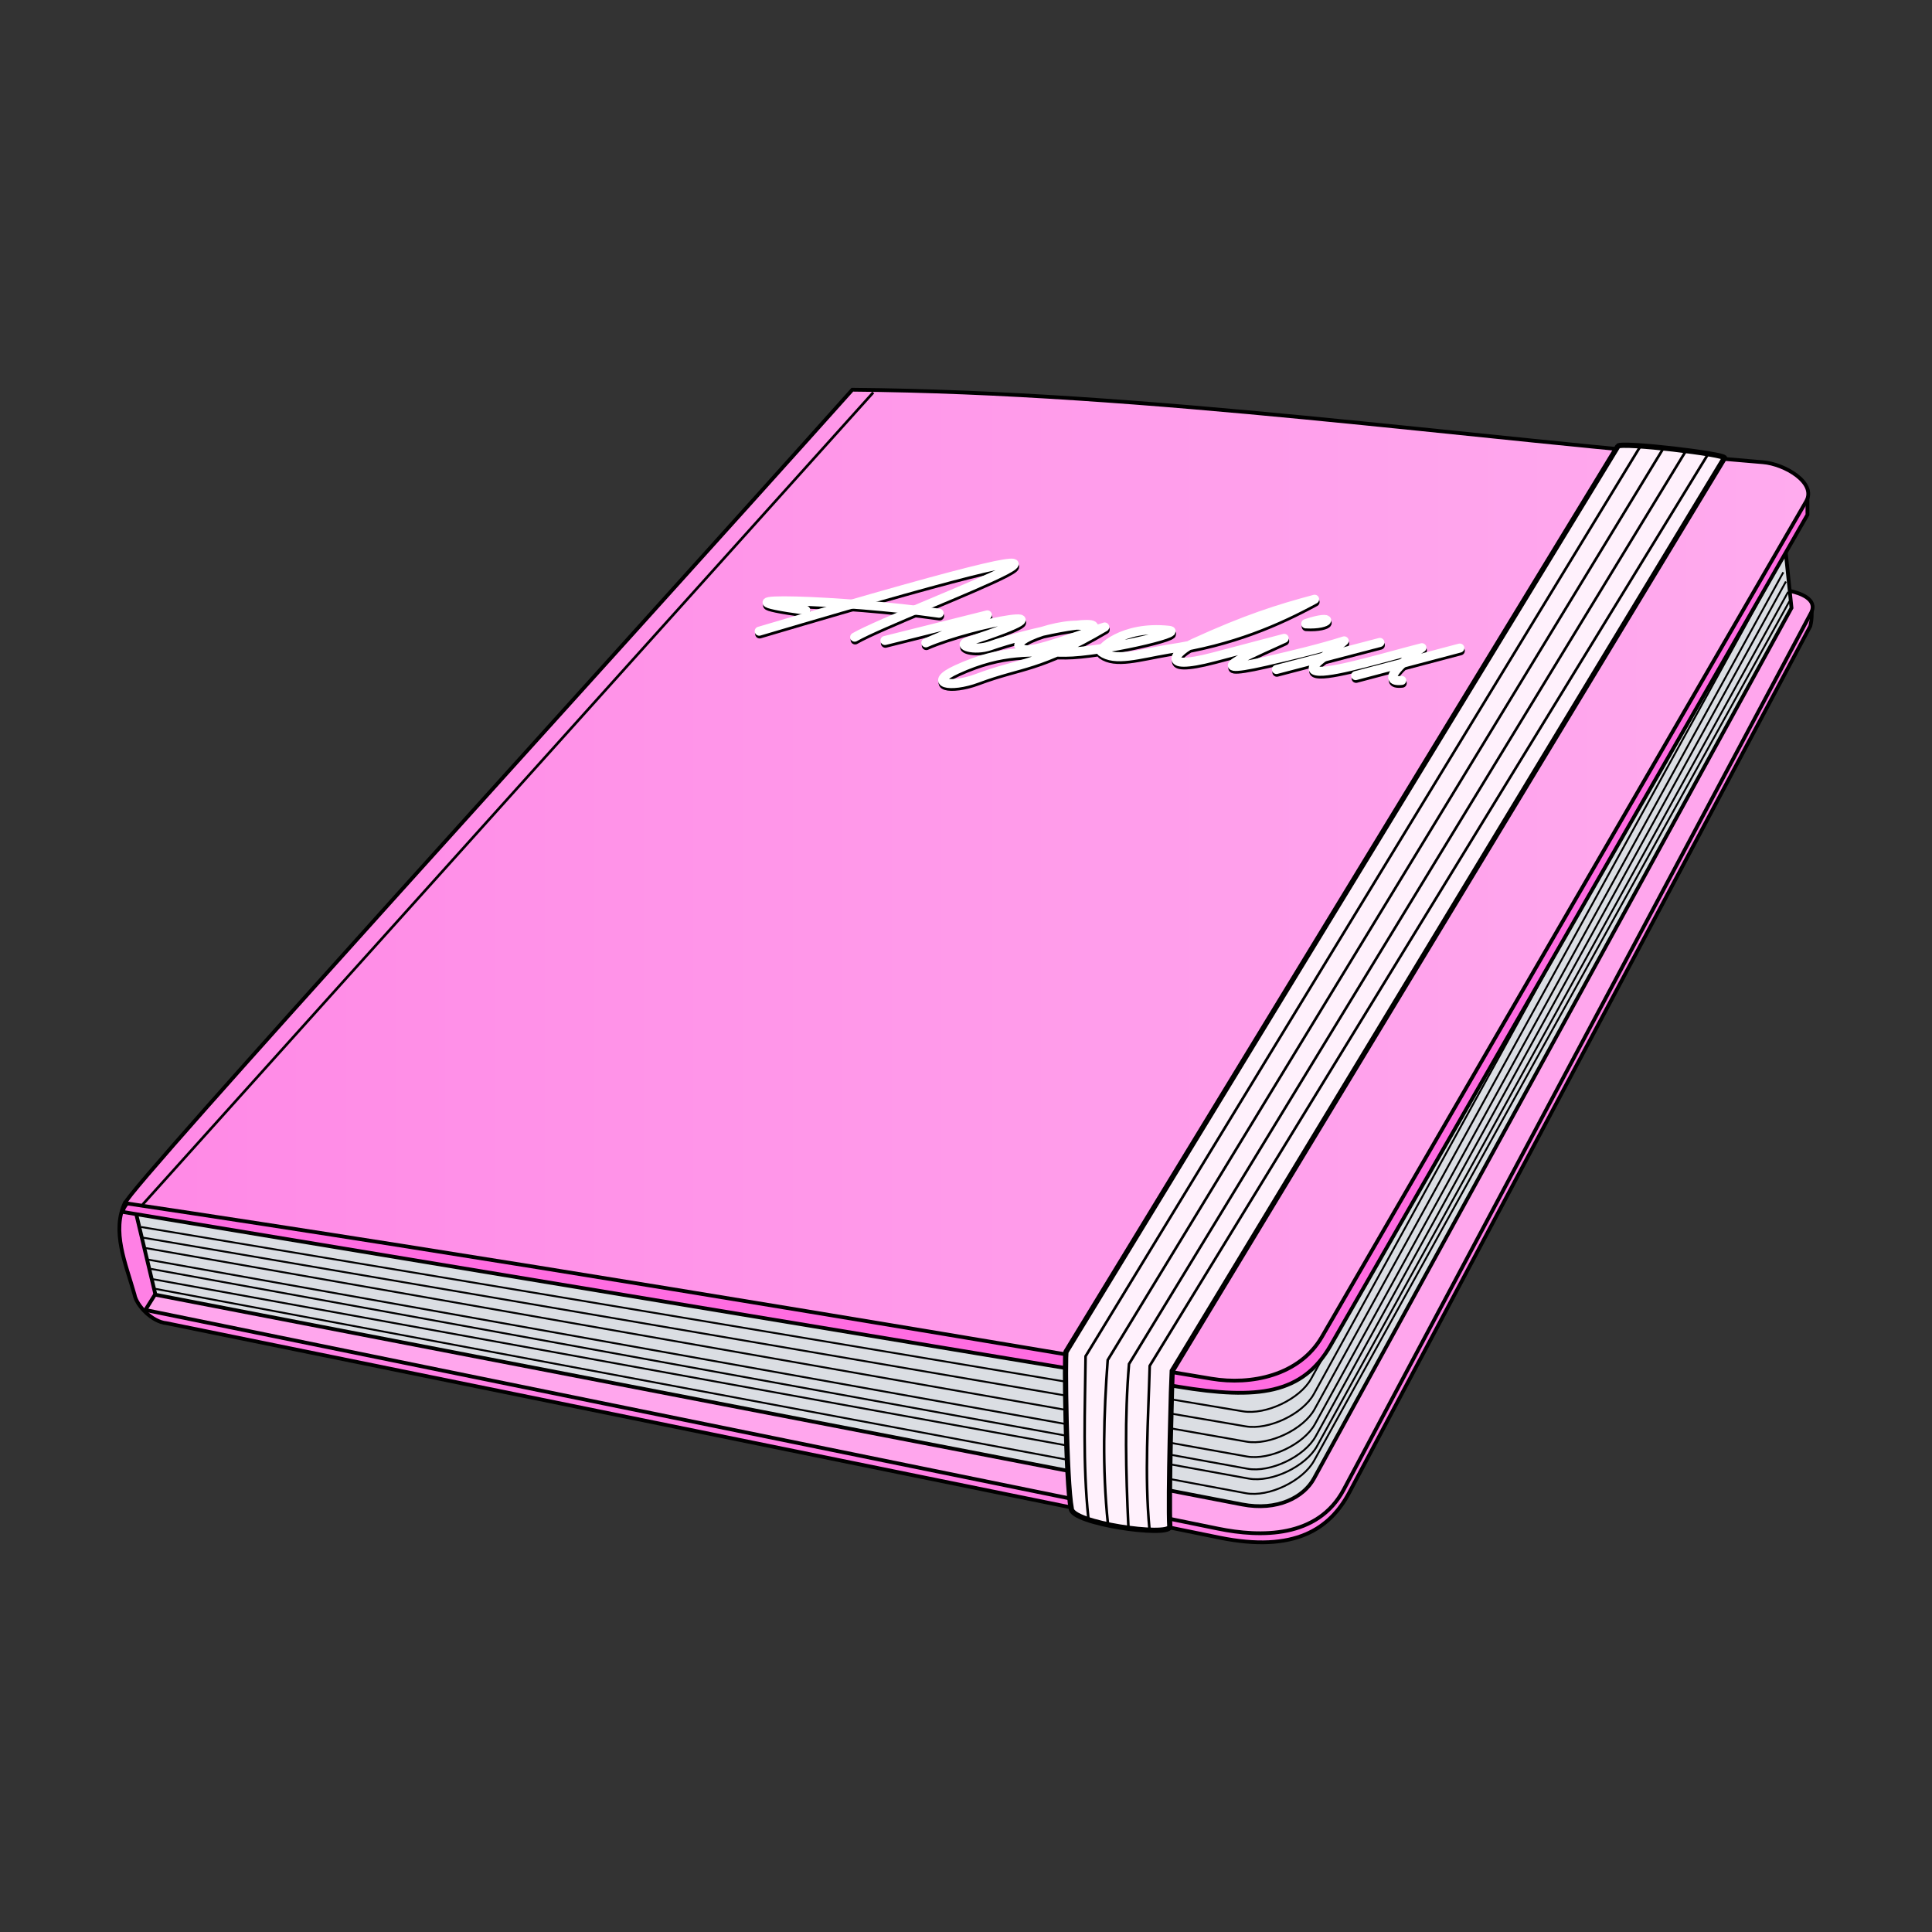<?xml version="1.0" encoding="UTF-8"?>
<svg version="1.1" viewBox="0 0 256 256" xml:space="preserve" xmlns="http://www.w3.org/2000/svg" xmlns:xlink="http://www.w3.org/1999/xlink"><rect x="0" y="0" width="256" height="256" fill="#333333" stroke="none"/><defs><linearGradient id="linearGradient4374" x1="284.64" x2="508.25" y1="117.82" y2="117.82" gradientTransform="translate(-268.4 -.535)" gradientUnits="userSpaceOnUse"><stop stop-color="#ff89e6" offset="0"/><stop stop-color="#ffabee" offset="1"/></linearGradient></defs><g stroke="#000" stroke-width=".5"><path d="m19.01 160.12 3.365 10.532 145.57 24.989 67.926-117.59c2.034 0.734 2.782 1.556 4.216 2.367-0.065 1.018 0.047 1.488-0.213 2.546l-61.086 114.8c-2.558 4.807-7.218 8.015-17.2 5.982l-139.53-28.417c-1.911-0.175-3.982-2.345-4.238-3.801-1.172-4.151-3.069-8.378-1.246-12.214 1.319-0.718 2.306 0.871 2.43 0.81z" fill="#ff80e5"/><path d="m19.26 173.58 142.15 28.978c5.622 1.146 13.203 1.274 16.639-5.172l61.944-116.22c0.889-1.789-1.56-2.61-2.835-2.867-59.18 25.629-147 62.398-215.4 91.295z" fill="#ffa6ed"/><path d="m17.857 160.06 2.742 11.498 143.99 27.79c4.662 0.9 8.148-0.94 9.518-3.437l63.277-115.36-1.146-11.016z" fill="#dbdee3"/></g><g fill="none" stroke="#000" stroke-width=".25"><path d="m20.44 170.75 144.64 27.108c3.032 0.568 7.56-1.632 9.036-4.3l62.992-113.89"/><path d="m20.271 169.5 145.2 26.423c3.035 0.552 7.563-1.63 9.036-4.3l62.431-113.2"/><path d="m19.983 168.13 145.32 26.485c3.035 0.553 7.566-1.628 9.036-4.3l62.307-113.26"/><path d="m19.638 166.91 145.57 26.08c3.037 0.544 7.567-1.628 9.036-4.3l62.057-112.86"/><path d="m19.332 165.38 145.82 25.644c3.038 0.534 7.567-1.628 9.036-4.3l61.808-112.42"/><path d="m18.865 163.98 146.2 25.02c3.041 0.52 7.567-1.627 9.036-4.3l61.434-111.8"/><path d="m18.678 162.58 146.01 24.428c3.043 0.509 7.558-1.633 9.036-4.3l61.621-111.21"/></g><g stroke="#000"><path d="m16.285 160.59 139.84 23.156c10.557 1.748 16.48 0.976 20.182-5.464l63.189-110.07v-2.996l-221.67 93.227c-0.586 0.696-1.487 1.297-1.542 2.151z" fill="#ff6ce1" stroke-width=".5"/><path d="m16.571 159.42c0.747-2.261 64.247-71.855 96.37-107.78 39.396 0.33 80.41 6.322 120.65 9.606 2.891 0.236 7.156 2.737 5.729 5.2l-64.159 110.69c-2.99 5.158-9.408 6.426-14.63 5.552-47.669-7.98-94.989-15.937-143.96-23.266z" fill="url(#linearGradient4374)" stroke-width=".5"/><path d="m214.38 59.123-73.117 119.98c-0.212 0.222-5e-3 17.245 0.686 20.79 0.017 1.954 12.826 3.756 13.06 2.426-0.22-3.437 0.27-20.445 0.308-20.65l73.182-120.98c0.331-0.497-13.714-2.156-14.119-1.567z" fill="#fff1fc" stroke-width=".694"/></g><path d="m115.71 52.004-96.808 107.6" fill="#fff" stroke="#000" stroke-width=".347"/><g fill="none" stroke="#000" stroke-width=".347"><path d="m217.27 59.281-73.426 120.43c-0.073 7.103-0.381 14.205 0.367 21.425"/><path d="m220.34 59.513-73.563 120.7c-0.524 7.126-0.734 14.31 0.026 21.67"/><path d="m223.36 59.798-73.759 120.94c-0.588 7.065-0.424 14.317-0.08 21.615"/><path d="m226.35 60.14-74.008 120.84c-0.185 7.198-0.716 14.352-0.029 21.659"/></g><g transform="translate(.062 .363)" fill="none" stroke="#000" stroke-linecap="round" stroke-linejoin="round" stroke-width="1.2"><path d="m100.6 83.636c63.567-18.826 19.133-2.913 12.647 0.793"/><path d="m106.77 80.859c-14.548-1.981 5.183-1.405 17.67 0.397"/><path d="m117.26 84.869 13.572-3.393c-2.456 1.196-5.116 2.422-8.152 3.701 6.096-2.677 21.622-5.454 5.596-0.176-1.627 0.536 0.838 1.301 2.908 0.573 5.093-1.793 15.142-3.864 13.572-2.247-2.197-1.752-12.502 1.709-9.077 2.732 1.385 0.414 7.245-1.938 10.703-2.978-8.962 5.265-11.022 4.591-16.895 6.79-3.624 1.357-6.702 0.662-2.709-1.168 6.076-2.786 9.934-2.266 14.419-2.279 4.527-0.012 16.051-2.65 13.663-2.905-6.132-0.655-9.301 2.579-8.92 2.857 1.813 1.324 4.902 0.303 8.819-0.361 8.409-1.219 14.6-3.982 19.433-6.61-4.813 1.293-8.977 2.588-16.04 5.817-2.002 0.915-5.123 3.87 2.732 1.807l9.277-2.444c-2.772 1.302-12.454 5.323-2.417 3.025 3.729-0.854 7.332-1.724 10.368-2.69-1.911 1.737-5.814 3.93-3.28 4.027 2.274 0.087 9.168-2 13.578-3.12-2.201 1.513-5.743 4.67-2.674 4.331"/><path d="m169.13 88.709 13.71-3.583"/><path d="m179.63 89.519 13.803-3.646"/><path d="m173.02 82.633c4.019-1.365 3.365 0.245 1e-5 0.031"/></g><g fill="none" stroke="#fff" stroke-linecap="round" stroke-linejoin="round" stroke-width="1.2"><path d="m100.6 83.636c63.567-18.826 19.133-2.913 12.647 0.793"/><path d="m106.77 80.859c-14.548-1.981 5.183-1.405 17.67 0.397"/><path d="m117.26 84.869 13.572-3.393c-2.456 1.196-5.116 2.422-8.152 3.701 6.096-2.677 21.622-5.454 5.596-0.176-1.627 0.536 0.838 1.301 2.908 0.573 5.093-1.793 15.142-3.864 13.572-2.247-2.197-1.752-12.502 1.709-9.077 2.732 1.385 0.414 7.245-1.938 10.703-2.978-8.962 5.265-11.022 4.591-16.895 6.79-3.624 1.357-6.702 0.662-2.709-1.168 6.076-2.786 9.934-2.266 14.419-2.279 4.527-0.012 16.051-2.65 13.663-2.905-6.132-0.655-9.301 2.579-8.92 2.857 1.813 1.324 4.902 0.303 8.819-0.361 8.409-1.219 14.6-3.982 19.433-6.61-4.813 1.293-8.977 2.588-16.04 5.817-2.002 0.915-5.123 3.87 2.732 1.807l9.277-2.444c-2.772 1.302-12.454 5.323-2.417 3.025 3.729-0.854 7.332-1.724 10.368-2.69-1.911 1.737-5.814 3.93-3.28 4.027 2.274 0.087 9.168-2 13.578-3.12-2.201 1.513-5.743 4.67-2.674 4.331"/><path d="m169.13 88.709 13.71-3.583"/><path d="m179.63 89.519 13.803-3.646"/><path d="m173.02 82.633c4.019-1.365 3.365 0.245 1e-5 0.031"/></g></svg>
